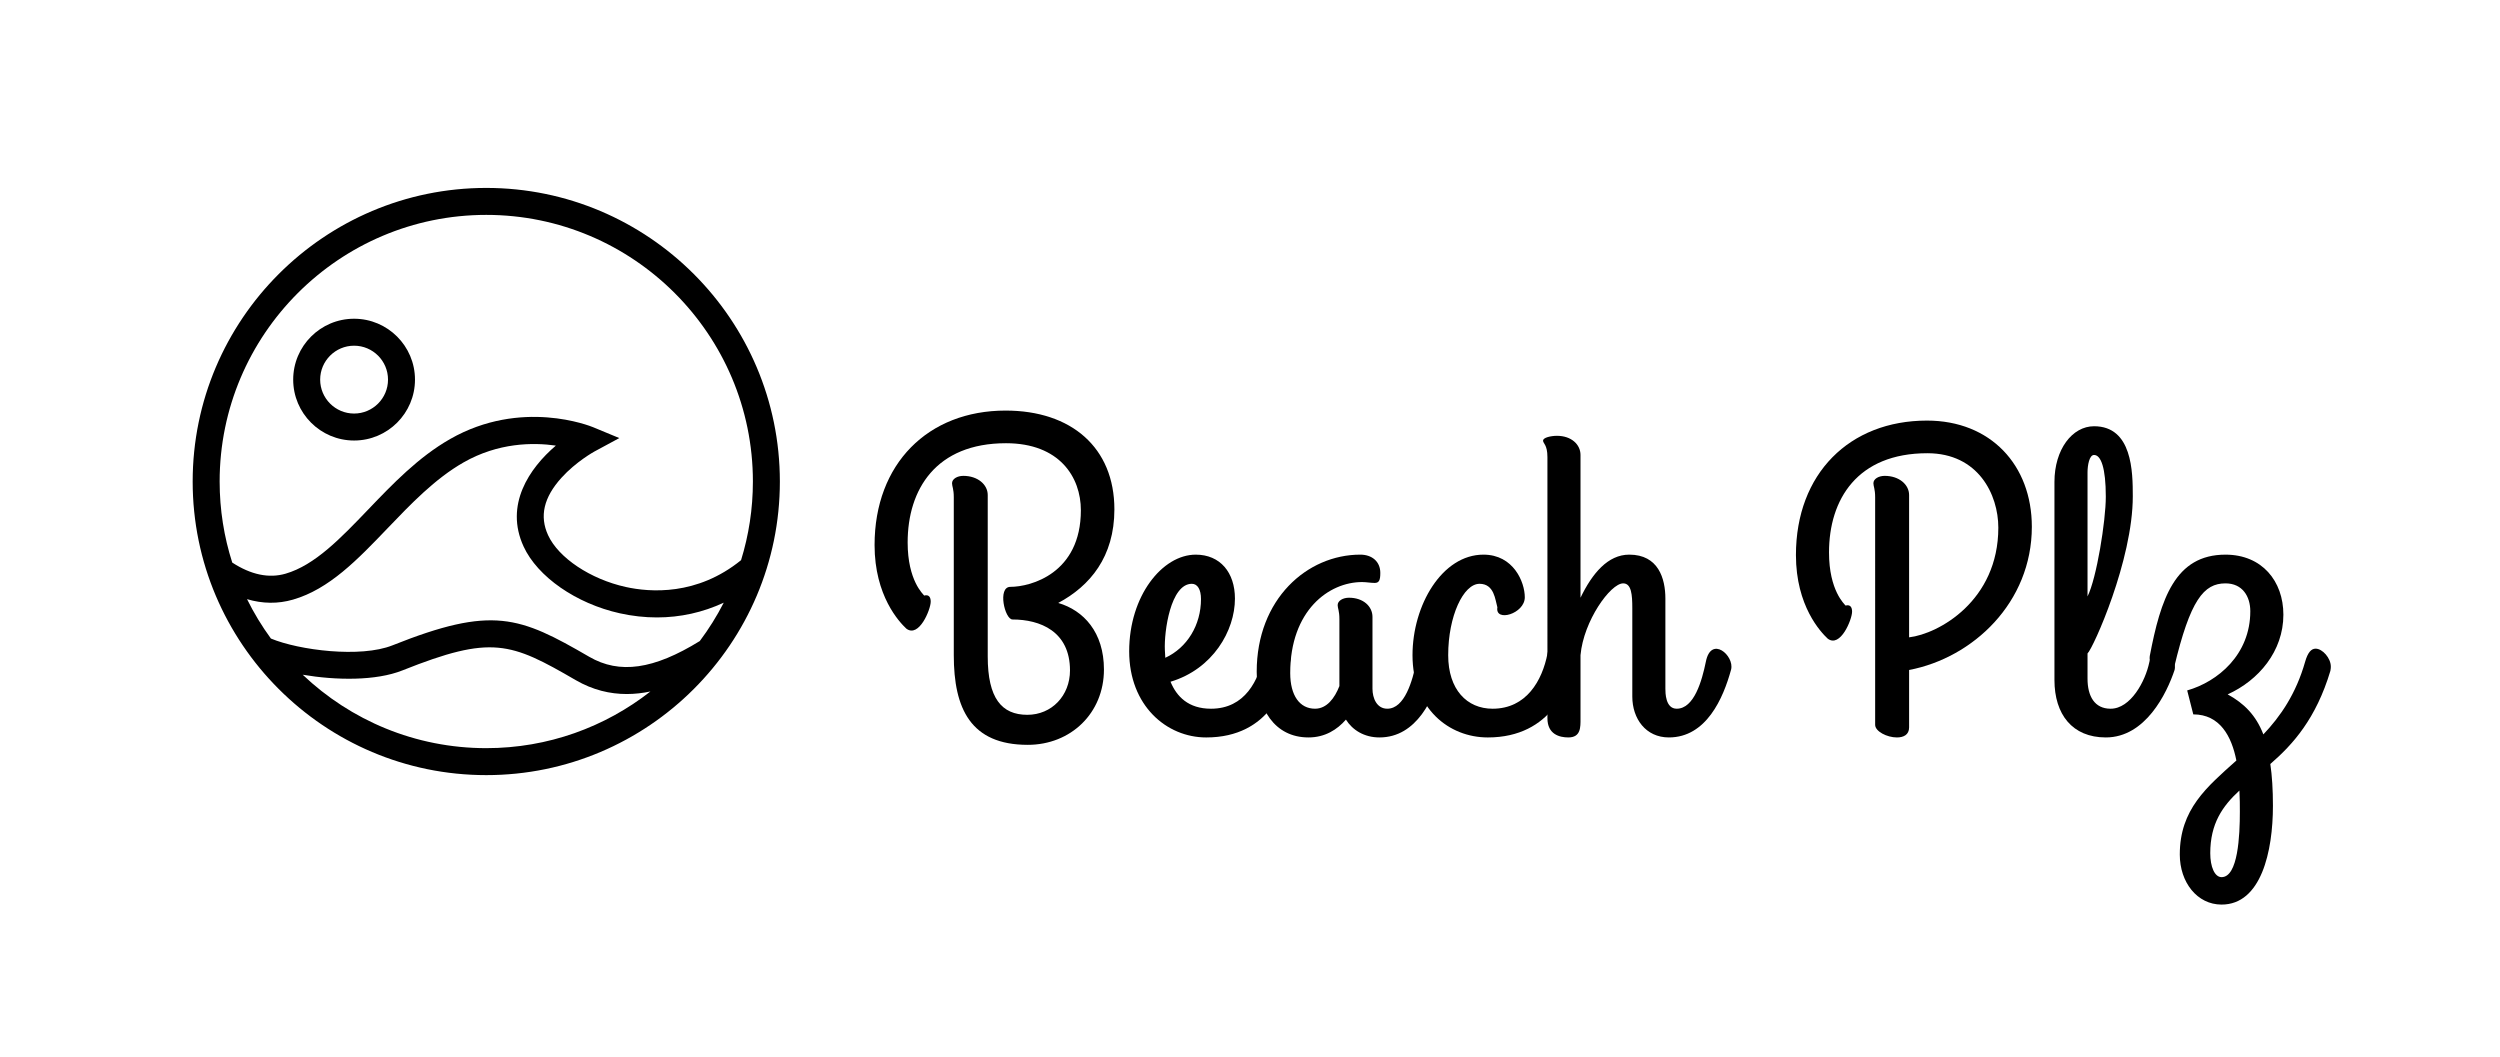 <?xml version="1.0" encoding="utf-8"?>
<!-- Generator: Adobe Illustrator 16.0.0, SVG Export Plug-In . SVG Version: 6.00 Build 0)  -->
<!DOCTYPE svg PUBLIC "-//W3C//DTD SVG 1.1//EN" "http://www.w3.org/Graphics/SVG/1.1/DTD/svg11.dtd">
<svg version="1.1" id="Layer_1" xmlns="http://www.w3.org/2000/svg" xmlns:xlink="http://www.w3.org/1999/xlink" x="0px" y="0px"
	 width="1008.603px" height="426.301px" viewBox="0 0 1008.603 426.301" enable-background="new 0 0 1008.603 426.301"
	 xml:space="preserve">
<g>
	<g>
		<path d="M384.796,200.585c0-3.335-0.703-4.389-0.703-5.619c0-1.755,2.107-2.984,4.566-2.984c5.795,0,9.833,3.511,9.833,7.726
			v65.146c0,16.857,5.619,23.53,15.979,23.53c9.833,0,17.209-7.724,17.209-17.91c0-15.804-12.116-20.546-23.179-20.546
			c-3.161,0-6.146-13.169-0.878-13.169c8.253,0,28.446-5.442,28.446-30.905c0-13.345-8.604-27.041-30.202-27.041
			c-28.271,0-39.684,18.613-39.684,40.036c0,15.452,6.32,20.896,6.672,21.423c1.932-0.527,2.634,0.702,2.634,2.457
			c0,3.162-4.742,14.752-9.833,10.888c-2.809-2.633-12.819-13.169-12.819-33.715c0-32.835,21.598-54.259,52.855-54.259
			c26.515,0,43.898,14.926,43.898,39.861c0,19.139-9.833,30.906-22.652,37.754c10.185,2.985,18.438,11.764,18.438,26.866
			c0,17.559-13.345,30.376-30.729,30.376c-23.003,0-29.851-14.574-29.851-36.171L384.796,200.585L384.796,200.585z"/>
		<path d="M472.238,275.039c2.459,5.971,7.2,10.886,16.331,10.886c13.697,0,19.315-11.413,21.423-22.123
			c1.58-7.902,11.413-4.391,10.71,1.755c-1.229,10.711-8.253,31.958-34.064,31.958c-15.98,0-31.081-12.818-31.081-34.768
			c0-22.301,13.345-38.983,26.867-38.983c9.833,0,15.802,7.198,15.802,17.734C498.226,254.494,489.272,269.946,472.238,275.039z
			 M470.131,265.381c8.78-4.038,14.399-13.17,14.399-23.706c0-3.863-1.404-6.147-3.688-6.147c-8.604,0-11.238,19.316-10.888,26.692
			C469.956,263.273,470.131,264.327,470.131,265.381z"/>
		<path d="M571.447,266.961c0.702-3.688,2.458-5.268,4.215-5.268c2.809,0,6.146,3.864,6.146,7.199c0,0.177,0,0.528-0.176,1.23
			c-2.985,11.588-10.009,27.393-25.11,27.393c-6.145,0-10.886-2.985-13.521-7.198c-3.511,4.037-8.429,7.198-15.101,7.198
			c-13.696,0-20.896-11.59-20.896-26.516c0-29.324,20.37-47.235,41.792-47.235c4.741,0,8.078,2.809,8.078,7.375
			c0,2.985-0.527,4.04-2.284,4.04c-1.581,0-3.336-0.353-5.092-0.353c-13.345,0-28.974,11.415-28.974,36.701
			c0,9.132,3.863,14.397,10.009,14.397c4.741,0,7.901-4.213,9.833-9.129v-27.043c0-3.337-0.702-4.39-0.702-5.619
			c0-1.757,2.106-2.986,4.566-2.986c5.795,0,9.481,3.512,9.481,7.726v28.975c0,3.861,1.757,8.075,5.971,8.075
			C566.707,285.924,569.867,274.688,571.447,266.961z"/>
		<path d="M569.864,264.327c0-20.192,11.939-40.562,28.621-40.562c12.117,0,16.682,11.062,16.682,17.208
			c0,6.672-12.116,10.184-11.062,4.039c-0.878-2.985-1.229-9.483-7.199-9.483c-6.497,0-12.643,12.995-12.643,28.798
			c0,13.873,7.55,21.598,17.911,21.598c13.696,0,20.018-11.414,22.125-22.123c1.58-7.903,11.413-4.392,10.711,1.755
			c-1.229,10.711-8.955,31.958-34.768,31.958C584.613,297.515,569.864,285.924,569.864,264.327z"/>
		<path d="M624.295,184.431c0-5.093-1.756-5.444-1.756-6.673s3.161-1.932,5.62-1.932c5.794,0,9.482,3.512,9.482,7.727v57.595
			c4.74-9.833,11.062-17.384,19.667-17.384c11.764,0,14.574,9.658,14.574,17.734v36.351c0,1.579,0,8.075,4.566,8.075
			c7.023,0,10.185-11.238,11.765-18.963c2.108-10.711,11.59-2.458,10.186,3.161c-3.161,11.588-10.009,27.392-25.111,27.392
			c-9.307,0-14.749-7.55-14.749-16.505v-35.646c0-5.444-0.352-10.009-3.688-10.009c-5.093,0-15.979,15.101-17.208,28.974v25.637
			c0,3.335,0.176,7.55-4.917,7.55c-3.512,0-8.429-1.228-8.429-7.727L624.295,184.431L624.295,184.431z"/>
		<path d="M756.511,200.585c0-3.335-0.702-4.389-0.702-5.619c0-1.755,2.107-2.984,4.566-2.984c5.795,0,9.834,3.511,9.834,7.726
			v57.42c11.94-1.405,35.997-14.751,35.997-44.251c0-13.344-8.078-30.026-28.623-30.026c-28.271,0-39.684,18.613-39.684,40.038
			c0,15.45,6.321,20.894,6.672,21.421c1.932-0.527,2.634,0.702,2.634,2.458c0,3.16-4.741,14.751-9.833,10.887
			c-2.81-2.634-12.82-13.169-12.82-33.714c0-32.836,21.599-54.26,52.855-54.26c25.637,0,42.319,17.911,42.319,42.846
			c0,30.555-23.705,52.855-49.518,57.771v23.179c0,2.985-2.284,4.039-4.917,4.039c-4.039,0-8.779-2.458-8.779-5.091L756.511,200.585
			L756.511,200.585z"/>
		<path d="M877.315,270.297c-3.162,9.483-11.766,27.217-27.745,27.217c-13.521,0-20.721-9.306-20.721-23.178v-79.897
			c0-13.169,7.199-22.476,15.979-22.476c15.453,0,15.629,18.437,15.629,28.271c0,25.813-15.98,61.283-18.262,63.39v10.185
			c0,7.023,2.81,12.116,9.307,12.116c8.078,0,14.047-11.062,15.627-18.789C869.237,256.775,878.72,264.678,877.315,270.297z
			 M842.195,240.622c3.688-7.375,7.375-30.555,7.375-40.211c0-11.59-1.932-16.857-4.742-16.857c-1.931,0-2.634,4.213-2.634,7.022
			V240.622z"/>
		<path d="M902.246,306.821c-1.932-9.833-6.672-18.613-17.385-18.613l-2.458-9.658c12.292-3.512,25.461-14.398,25.461-31.959
			c0-5.969-3.161-11.237-10.008-11.237c-8.78,0-14.224,6.673-20.722,33.89c-2.457,10.008-10.711-0.175-9.833-4.565
			c4.39-23.003,10.185-40.915,30.554-40.915c14.75,0,23.354,10.711,23.354,24.232c0,14.751-10.008,26.515-22.477,32.135
			c6.674,3.688,11.415,8.429,14.4,16.156c6.847-7.2,13.169-16.332,16.856-29.326c1.053-3.688,2.458-5.268,4.215-5.268
			c2.81,0,6.145,3.864,6.145,7.199c0,0.177,0,1.054-0.175,1.757c-5.795,19.315-15.101,29.675-24.232,37.576
			c0.702,4.741,1.053,10.36,1.053,16.857c0,18.438-4.741,39.862-20.72,39.862c-9.833,0-16.858-8.956-16.858-20.195
			C879.418,326.489,890.305,317.534,902.246,306.821z M903.474,318.938c-6.848,6.319-11.764,13.344-11.764,25.285
			c0,5.443,1.756,9.656,4.566,9.656c6.672,0,7.375-16.857,7.375-26.338C903.65,325.083,903.65,322.098,903.474,318.938z"/>
	</g>
	<g>
		<path d="M196.179,75.816c-65.313,0-118.45,53.137-118.45,118.451c0,65.312,53.137,118.449,118.45,118.449
			c65.313,0,118.451-53.137,118.451-118.449C314.629,128.953,261.493,75.816,196.179,75.816z M282.323,258.624
			c-18.617,11.487-32.375,13.448-44.606,6.349c-28.148-16.334-38.98-20.731-79.388-4.613c-12.878,5.138-37.686,1.967-49.03-2.745
			c-3.649-4.99-6.877-10.304-9.635-15.891c6.28,1.866,12.491,1.937,18.565,0.178c14.629-4.234,26.056-16.165,38.154-28.795
			c9.407-9.822,19.136-19.979,30.612-26.537c14.021-8.01,28.008-8.115,37.262-6.798c-10.767,9.183-20.729,23.926-13.027,40.688
			c5.618,12.228,21.231,23.066,38.852,26.972c5.03,1.116,10.032,1.666,14.954,1.666c9.409,0,18.518-2.022,26.958-5.959
			C289.204,248.583,285.964,253.762,282.323,258.624z M196.179,86.696c59.314,0,107.569,48.255,107.569,107.571
			c0,11.04-1.674,21.696-4.777,31.73c-17.751,14.405-36.706,12.99-46.535,10.811c-14.239-3.155-27.117-11.748-31.319-20.894
			c-3.519-7.657-1.762-15.224,5.37-23.132c5.897-6.539,13.246-10.577,13.311-10.613l10.062-5.433l-10.562-4.379
			c-1.168-0.483-28.938-11.67-57.7,4.765c-12.846,7.34-23.128,18.075-33.072,28.457c-11.058,11.544-21.501,22.448-33.321,25.87
			c-6.713,1.944-13.949,0.431-21.507-4.487c-3.298-10.315-5.086-21.3-5.086-32.696C88.61,134.952,136.865,86.696,196.179,86.696z
			 M122.125,272.216c13.431,2.281,29.494,2.535,40.235-1.75c36.047-14.382,43.622-11.33,69.895,3.916
			c6.95,4.034,13.904,5.616,20.606,5.616c3.253,0,6.445-0.38,9.548-1.027c-18.271,14.318-41.271,22.864-66.23,22.864
			C167.511,301.835,141.427,290.562,122.125,272.216z"/>
		<path d="M142.855,177.723c13.546,0,24.567-11.021,24.567-24.566c0-13.546-11.021-24.567-24.567-24.567
			s-24.567,11.021-24.567,24.567C118.288,166.702,129.309,177.723,142.855,177.723z M142.855,139.47
			c7.547,0,13.687,6.139,13.687,13.687c0,7.546-6.14,13.686-13.687,13.686s-13.687-6.139-13.687-13.686
			C129.168,145.609,135.309,139.47,142.855,139.47z"/>
	</g>
</g>
</svg>
